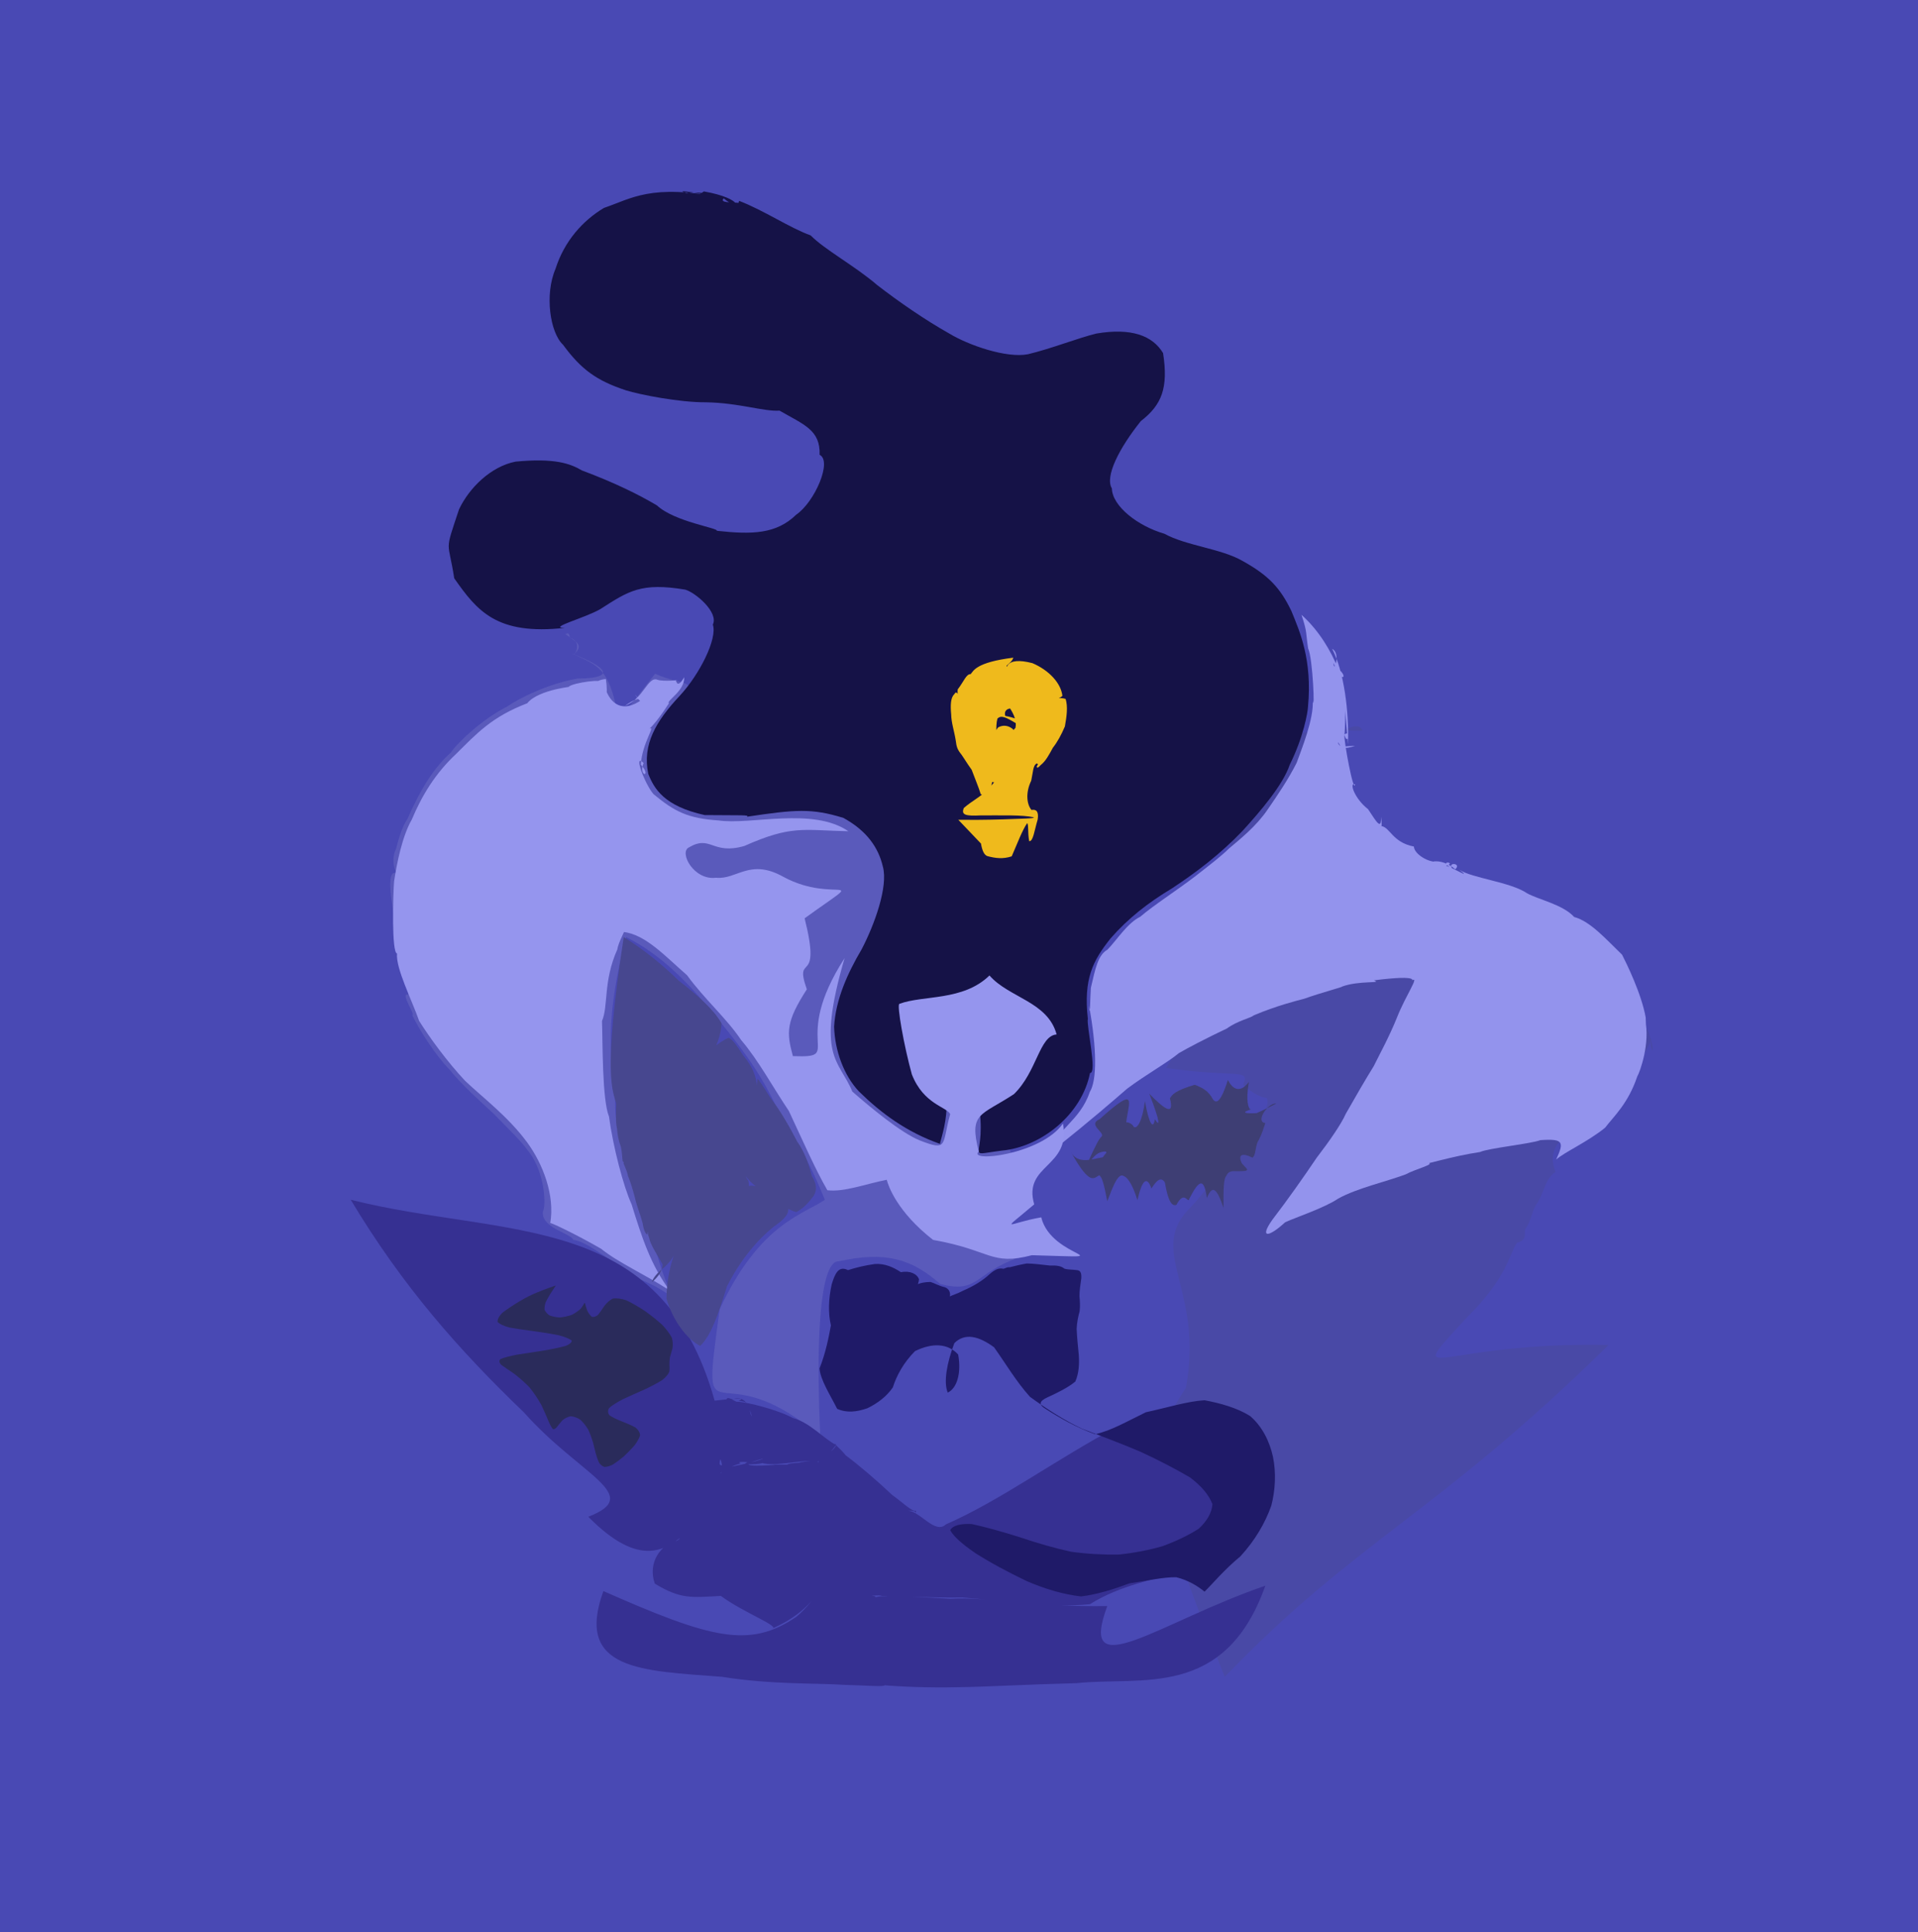 <?xml version="1.0" ?>
<svg xmlns="http://www.w3.org/2000/svg" version="1.1" width="413" height="416">
  <defs/>
  <g>
    <path d="M -2.384 -4.433 C -1.11 -4.446 0.043 -4.513 1.12 -4.51 C 2.13 -4.515 3.036 -4.411 3.834 -4.287 C 4.535 -4.089 5.363 -3.832 6.401 -3.541 C 7.668 -3.271 9.402 -3.055 11.857 -2.892 C 15.007 -2.824 18.99 -2.901 23.896 -3.11 C 29.694 -3.323 36.431 -3.585 44.034 -3.948 C 52.405 -4.276 61.468 -4.594 71.032 -4.85 C 80.986 -5.039 91.246 -5.142 101.702 -5.184 C 112.214 -5.173 122.7 -5.136 133.166 -5.091 C 143.581 -5.051 153.924 -4.996 164.159 -4.99 C 174.292 -5.015 184.387 -5.02 194.366 -5.051 C 204.351 -5.066 214.288 -5.069 224.152 -5.068 C 233.978 -5.048 243.728 -5.008 253.54 -4.98 C 263.387 -4.964 273.234 -4.941 283.164 -4.945 C 293.217 -4.938 303.546 -4.905 314.118 -4.839 C 324.833 -4.815 335.802 -4.716 346.861 -4.677 C 357.974 -4.691 369.146 -4.787 380.087 -4.962 C 390.476 -5.155 400.014 -4.453 408.298 -3.526 C 414.25 -1.077 417.467 5.37 418.918 12.935 C 419.095 21.591 418.563 31.531 417.929 42.26 C 417.678 53.821 417.711 65.525 417.849 77.095 C 417.891 88.482 417.87 99.988 417.856 111.327 C 417.857 122.157 417.859 132.805 417.858 143.17 C 417.858 153.226 417.858 163.182 417.858 173.039 C 417.858 182.777 417.858 192.498 417.858 202.297 C 417.858 211.981 417.858 221.632 417.858 231.393 C 417.858 241.095 417.858 250.818 417.858 260.71 C 417.858 270.716 417.858 280.908 417.858 291.404 C 417.856 302.243 417.857 313.433 417.867 324.951 C 417.874 336.672 417.834 348.566 417.771 360.49 C 417.811 372.165 418.076 383.243 418.533 393.45 C 418.806 402.557 418.014 410.196 415.338 416.083 C 410.394 419.889 403.506 421.82 394.967 422.287 C 385.165 421.868 374.399 421.21 363.078 420.773 C 351.445 420.688 339.69 420.773 328.063 420.869 C 316.661 420.88 305.531 420.861 294.682 420.856 C 284.145 420.858 273.871 420.859 263.811 420.858 C 253.856 420.858 244.01 420.858 234.277 420.858 C 224.574 420.858 214.764 420.858 205.112 420.858 C 195.428 420.858 185.663 420.858 175.952 420.858 C 166.219 420.858 156.284 420.858 146.166 420.858 C 135.897 420.859 125.342 420.858 114.415 420.856 C 103.288 420.861 91.902 420.881 80.279 420.869 C 68.676 420.762 57.218 420.681 46.085 420.795 C 35.519 421.299 25.834 421.969 16.541 422.215 C 7.025 422.15 -2.281 422.62 -7.075 419.863 C -3.132 406.542 -4.314 397.687 -4.798 387.746 C -4.754 377.021 -4.665 365.841 -4.624 354.546 C -4.67 343.187 -4.682 331.879 -4.771 320.884 C -4.842 310.134 -4.904 299.582 -4.948 289.327 C -4.973 279.24 -5.001 269.255 -5.011 259.37 C -5.03 249.571 -5.037 239.756 -5.06 229.873 C -5.06 219.978 -5.058 210.025 -5.036 200.031 C -5.028 189.983 -5.042 179.998 -5.045 170.016 C -5.048 159.983 -5.055 150.036 -5.055 140.18 C -5.042 130.246 -5.002 120.271 -4.944 110.375 C -4.885 100.441 -4.838 90.376 -4.791 80.322 C -4.778 70.276 -4.785 60.064 -4.801 49.788 C -4.893 39.615 -5.012 29.351 -5.168 19.051 C -5.34 8.733 -5.531 -1.678 -2.384 -4.433" stroke-width="0.0" fill="rgb(73, 73, 180)" opacity="1" stroke="rgb(6, 158, 243)" stroke-opacity="0.105" stroke-linecap="round" stroke-linejoin="round"/>
    <path d="M 123.623 140.884 C 126.273 138.384 122.961 137.917 121.697 136.365 C 122.164 137.946 121.562 135.899 121.744 136.651 C 122.152 136.164 122.649 136.267 122.692 137.3 C 125.595 138.105 123.707 141.661 123.235 140.726 C 128.79 143.363 131.16 143.68 133.074 154.191 C 134.105 154.546 139.24 147.203 141.074 145.063 C 147.656 148.004 148.711 145.255 149.578 152.102 C 153.175 152.081 154.296 155.449 155.8 158.022 C 157.674 160.756 159.071 163.519 161.193 165.803 C 163.266 167.426 165.931 168.937 169.691 169.98 C 172.848 171.902 176.314 172.536 181.548 173.034 C 179.874 174.131 181.617 173.14 195.431 172.583 C 190.903 184.676 192.487 186.302 193.886 190.299 C 186.953 198.821 188.029 202.999 188.01 206.633 C 187.746 209.791 187.809 212.746 187.831 215.107 C 187.883 217.025 188.12 218.727 188.491 220.009 C 189.02 220.807 189.855 221.329 191.089 221.367 C 191.723 220.762 191.552 219.439 191.112 216.963 C 198.078 218.448 198.592 216.87 197.852 216.43 C 205.434 217.13 208.698 215.645 209.834 209.211 C 213.858 208.574 216.161 210.215 213.258 215.08 C 218.035 215.374 219.561 217.24 219.827 219.363 C 219.953 221.607 220.172 222.773 229.839 225.807 C 226.527 230.332 223.728 233.248 220.825 235.719 C 216.113 237.917 215.383 240.751 214.931 243.117 C 216.2 244.181 218.375 248.06 217.79 251.442 C 215.083 253.939 214.862 256.155 214.424 258.206 C 213.736 259.834 212.832 261.134 211.799 262.324 C 210.701 263.549 209.279 264.198 208.063 264.373 C 207.203 263.777 206.947 264.327 222.943 269.737 C 209.342 273.044 211.721 278.855 202.444 276.451 C 196.392 271.089 190.703 269.312 180.582 271.583 C 179.077 271.443 175.07 273.927 176.624 309.354 C 154.01 289.635 150.753 312.828 154.966 281.885 C 163.562 263.419 172.943 261.518 177.619 258.322 C 174.733 251.103 171.626 245.528 166.872 237.724 C 163.47 230.552 159.111 224.737 152.336 216.711 C 148 211.466 142.209 205.457 134.819 201.762 C 129.153 223.406 132.479 230.253 132.454 237.218 C 132.385 244.297 135.142 249.799 135.805 253.414 C 137.365 257.721 138.24 263.252 141.041 268.483 C 144.922 283.37 148.059 279.553 137.654 275.387 C 129.633 270.307 126.523 267.419 123.419 266.949 C 123.071 265.576 116.567 264.443 116.891 260.914 C 117.619 259.422 117.3 253.514 114.661 249.121 C 112.586 245.859 109.226 242.859 106.38 239.873 C 103.597 237.272 99.53 233.72 96.758 230.248 C 93.947 227.443 90.304 221.815 88.764 218.553 C 89.535 218.549 86.045 213.653 87.907 214.171 C 88.925 209.792 88.146 202.393 88.802 196.499 C 84.957 203.172 86.73 206.834 86.221 203.599 C 84.234 195.073 82.397 184.763 86.473 188.863 C 89.249 194.245 87.94 187.888 87.18 186.279 C 85.25 187.914 87.29 187.054 86.914 187.323 C 85.402 190.168 83.868 185.35 85.27 182.801 C 85.741 181.017 86.544 177.965 87.715 176.362 C 90.675 169.64 93.552 165.196 97.036 162.062 C 99.033 159.336 104.096 154.729 109.194 152.129 C 111.765 150.365 117.803 147.251 124.419 146.09 C 131.065 146.054 132.496 144.454 123.623 140.884" stroke-width="0.0" fill="rgb(90, 90, 187)" opacity="1" stroke="rgb(14, 103, 180)" stroke-opacity="0.047" stroke-linecap="round" stroke-linejoin="round"/>
    <path d="M 280.21 145.191 C 280.228 146.121 280.164 147.093 280.143 148.018 C 280.076 148.928 279.991 149.895 279.9 150.905 C 279.699 151.872 279.533 152.841 279.227 153.823 C 279.029 154.765 278.971 155.618 278.846 156.423 C 278.811 157.147 278.968 157.707 279.361 157.908 C 279.98 157.751 282.148 157.269 283.801 158.542 C 282.014 158.851 283.102 158.506 283.623 157.658 C 284.512 156.523 285.66 156.853 286.795 156.764 C 287.978 156.995 289.51 157.405 293.389 157.318 C 293.089 156.232 291.381 155.293 286.664 159.311 C 288.477 161.208 288.206 160.203 286.301 159.612 C 285.85 161.152 286.234 163.507 285.223 167.163 C 287.46 171.659 290.807 172.484 293.668 174.374 C 293.231 177.945 294.666 181.475 298.93 184.1 C 303.408 185.912 307.16 188.152 311.075 190.059 C 315.035 191.662 318.891 193.002 322.763 194.182 C 326.456 195.336 329.907 196.51 333.336 197.643 C 336.257 199.152 339.121 201.045 341.714 203.084 C 344.031 205.693 346.164 208.544 348.004 211.48 C 349.768 214.245 351.52 216.695 353.254 216.414 C 351.796 222.019 353.406 224.947 354.692 221.515 C 355.972 224.726 355.904 225.994 355.836 226.27 C 356.065 226.227 354.818 225.377 355.87 223.308 C 353.837 227.848 351.711 230.281 349.527 232.22 C 347.273 234.953 344.9 237.967 341.967 241.208 C 338.094 243.816 332.501 246.239 334.95 252.35 C 332.707 253.684 332.426 256.996 330.954 259.115 C 329.734 260.807 329.882 262.642 328.444 264.63 C 328.094 265.483 328.992 266.985 326.664 267.561 C 325.056 269.689 324.723 274.999 315.591 283.936 C 301.745 299.213 309.476 288.812 346.367 289.585 C 309.107 326.236 292.504 331.178 263.723 361.029 C 247.214 320.36 246.695 311.495 255.359 298.858 C 259.353 277.117 246.572 269.328 256.548 259.766 C 264.185 251.282 266.796 245.01 270.615 240.503 C 272.743 239.662 273.266 237.238 272.762 236.402 C 271.595 236.334 269.508 235.268 267.676 233.541 C 269.329 229.929 266.044 232.12 251.123 229.942 C 256.335 220.671 261.089 219.33 260.95 217.272 C 258.938 215.281 257.445 213.101 256.245 211.113 C 255.577 209.034 255.407 207.063 255.73 204.94 C 256.503 202.841 257.325 200.459 258.288 197.863 C 259.451 195.001 260.55 191.958 267.017 188.839 C 273.631 185.575 263.126 182.694 265.001 185.494 C 264.916 177.893 265.399 175.749 267.121 174.623 C 268.338 173.599 268.128 173.281 267.616 172.926 C 266.756 173.097 265.534 173.316 264.137 173.694 C 262.614 174.112 260.83 174.39 258.904 174.458 C 257.039 174.28 255.222 173.823 253.346 173.11 C 251.685 172.098 250.122 170.83 248.726 169.254 C 247.575 167.607 246.746 165.791 246.139 164.055 C 245.849 162.409 245.99 161.033 246.415 159.873 C 247.125 159.078 248.18 158.607 249.5 158.501 C 251.008 158.647 252.573 158.957 254.275 159.397 C 255.968 159.88 257.577 160.339 259.206 160.639 C 260.734 160.777 262.128 160.666 263.53 160.262 C 264.804 159.629 266.006 158.715 267.192 157.538 C 268.34 156.231 269.417 154.751 270.586 153.225 C 271.639 151.655 272.781 150.084 273.872 148.51 C 275 146.871 276.087 145.332 280.21 145.191" stroke-width="0.0" fill="rgb(73, 73, 166)" opacity="1.0" stroke="rgb(95, 141, 32)" stroke-opacity="0.447" stroke-linecap="round" stroke-linejoin="round"/>
    <path d="M 155.673 42.601 C 142.508 40.055 147.715 41.684 149.276 41.884 C 144.441 41.792 150.51 40.677 156.209 42.511 C 150.38 41.78 149.753 42.441 151.571 41.218 C 160.31 42.741 159.437 45.766 155.825 42.705 C 154.419 44.351 161.399 42.692 160.075 44.934 C 158.328 43.979 158.792 44.525 159.158 43.251 C 164.497 45.289 169.995 49.039 174.561 50.686 C 177.577 53.765 184.066 57.231 188.883 61.376 C 193.552 64.988 199.155 68.858 204.384 71.802 C 208.5 74.306 216.698 77.175 221.353 76.268 C 226.351 75.078 232.238 72.739 236.089 71.812 C 243.6 70.545 248.179 72.254 250.443 76.024 C 251.6 83.524 250.183 87.167 245.645 90.673 C 241.059 96.407 237.852 102.567 239.417 105.164 C 239.512 108.996 245.026 113.276 250.716 114.914 C 255.393 117.504 262.956 118.109 267.559 120.775 C 273.19 123.897 275.697 126.607 278.079 131.57 C 279.864 135.941 282.602 142.039 281.648 152.179 C 281.587 153.423 280.679 158.703 277.719 164.651 C 276.264 168.987 271.397 174.701 267.51 178.94 C 262.845 183.816 257.742 187.737 252.344 191.282 C 247.24 194.343 242.906 197.724 239.133 202.051 C 235.304 206.862 233.292 210.759 234.243 219.339 C 233.89 220.75 236.327 231.135 234.71 231.023 C 232.949 239.991 224.159 246.951 215.726 247.741 C 207.074 248.795 212.8 249.803 210.658 237.102 C 213.999 231.71 220.6 230.946 216.406 225.114 C 217.069 221.646 216.987 218.87 216.077 216.898 C 213.921 216.264 211.093 216.171 208.231 216.597 C 205.736 217.71 204.011 219.806 203.065 222.886 C 202.287 227.607 193.044 232.244 199.127 231.046 C 207.749 233.653 201.652 247.169 202.482 246.314 C 195.276 243.786 189.773 239.725 184.959 235.003 C 181.704 231.547 179.774 226.239 179.605 221.064 C 179.937 215.21 182.502 209.533 185.539 204.387 C 188.32 199.064 191.276 190.873 190.11 186.606 C 189.174 182.557 186.692 178.881 181.596 176.098 C 174.761 173.986 171.289 174.294 160.828 175.848 C 161.446 175.423 159.75 175.571 151.742 175.492 C 142.973 173.565 140.842 169.794 139.59 166.618 C 138.276 160.307 141.232 155.295 146.367 149.808 C 150.644 145.213 154.525 137.47 153.494 134.488 C 154.786 131.836 149.741 127.565 147.545 126.951 C 138.056 125.365 135.34 127.251 129.3 131.124 C 126.077 133.039 117.749 135.194 121.629 135.184 C 106.931 136.821 102.729 131.525 97.807 124.507 C 96.489 115.948 95.63 119.356 98.844 109.663 C 101.048 105.01 105.743 100.405 111.033 99.389 C 119.401 98.596 122.753 99.786 125.306 101.289 C 132.315 103.91 137.556 106.492 141.465 108.824 C 145.236 112.35 154.857 113.723 154.355 114.284 C 161.965 115.122 167.144 114.991 171.439 110.825 C 175.453 108.077 179.249 99.24 176.491 97.931 C 176.652 92.576 173.172 91.481 167.854 88.411 C 164.595 88.666 158.986 86.712 151.989 86.619 C 146.344 86.654 137.792 84.986 134.735 84.027 C 128.52 81.963 125.172 79.597 121.232 74.222 C 118.432 71.61 117.244 63.413 119.609 57.904 C 121.526 51.882 125.51 47.479 130.051 44.764 C 135.968 42.778 140.128 39.471 155.673 42.601" stroke-width="0.0" fill="rgb(21, 18, 71)" opacity="1" stroke="rgb(17, 241, 122)" stroke-opacity="0.907" stroke-linecap="round" stroke-linejoin="round"/>
    <path d="M 280.246 132.374 C 284.069 135.808 286.592 140.167 288.143 143.984 C 290.635 146.021 288.567 147.139 287.173 142.751 C 287.132 145.212 288.802 140.679 286.85 139.699 C 289.424 144.601 290.503 153.263 290.266 160.269 C 289.099 147.182 289.701 152.064 289.47 150.195 C 288.969 146.345 290.353 152.589 289.158 161.792 C 287.751 158.514 287.804 160.269 288.913 160.832 C 288.132 160.908 289.506 160.632 291.794 160.584 C 289.626 161.321 288.091 161.458 289.294 158.37 C 290.983 156.542 290.215 160.916 289.497 158.216 C 289.305 159.318 291.484 171.045 291.79 168.87 C 290.41 168.345 291.703 171.999 294.578 174.216 C 296.454 177.05 297.466 178.85 297.362 175.827 C 297.868 179.078 296.885 178.243 297.32 177.85 C 299.298 177.977 299.738 181.37 304.453 182.269 C 304.498 183.874 307.674 185.844 309.636 185.509 C 307.098 185.781 310.373 184.518 313.354 187.175 C 314.853 185.812 311.478 185.536 312.76 187.065 C 309.231 185.05 313.964 185.692 311.376 186.379 C 312.937 186.878 317.171 189.477 314.222 187.26 C 317.013 189.083 325.28 189.908 328.831 192.335 C 331.264 193.692 336.554 194.751 338.969 197.437 C 342.424 198.354 345.743 202.14 349.279 205.554 C 350.198 207.348 353.47 213.97 354.364 219.073 C 354.454 220.633 354.485 225.043 354.239 219.591 C 355.373 224.503 353.142 230.806 352.552 231.757 C 350.594 237.595 347.553 240.28 345.62 242.808 C 341.8 245.9 336.879 248.061 335.08 249.667 C 336.795 245.923 336.756 245.122 331.686 245.482 C 329.565 246.297 320.534 247.191 318.707 248.036 C 312.59 248.933 305.893 251.069 307.518 250.362 C 309.076 250.678 304.87 251.655 302.693 252.845 C 298.379 254.464 292.2 255.814 288.142 258.074 C 285.264 260.031 279.084 262.093 276.729 263.161 C 273.164 266.468 271.116 266.669 273.971 262.627 C 277.419 258.118 280.634 253.542 283.523 249.266 C 286.184 245.804 288.803 242.049 289.781 239.814 C 291.991 235.915 294.049 232.388 295.797 229.562 C 297.199 226.731 299.127 223.249 300.809 219.078 C 302.737 214.206 305.78 209.995 303.988 211.112 C 303.696 211.442 306.481 209.717 295.851 211.073 C 297.903 211.811 292.687 211.033 288.91 212.443 C 289.42 212.439 284.35 213.765 280.825 215.039 C 279.095 215.499 275.092 216.47 270.029 218.586 C 269.209 219.25 266.532 219.736 264.182 221.441 C 259.786 223.519 255.68 225.673 253.867 226.729 C 251.271 228.874 246.857 231.293 242.7 234.405 C 239.339 237.29 235.784 240.459 226.351 248.017 C 227.235 243.173 232.531 241.49 234.658 235.113 C 236.228 232.617 236.204 225.742 234.496 216.5 C 234.721 219.869 234.725 214.893 234.898 212.667 C 235.876 208.456 236.431 205.628 238.471 204.465 C 240.508 202.387 242.744 198.742 245.523 197.39 C 248.416 194.893 253.283 191.802 257.464 188.6 C 260.432 186.273 262.951 184.365 264.679 182.649 C 266.928 180.754 270.487 177.928 272.93 174.343 C 275.217 171.045 277.455 167.716 279.204 164.239 C 280.215 161.433 282.961 154.712 282.659 150.833 C 283.159 154.014 282.712 141.797 281.683 139.625 C 281.133 136.179 281.548 136.269 280.246 132.374" stroke-width="0.0" fill="rgb(147, 147, 237)" opacity="0.999" stroke="rgb(201, 36, 61)" stroke-opacity="0.204" stroke-linecap="round" stroke-linejoin="round"/>
    <path d="M 122.419 147.88 C 123.476 146.917 130.495 146.079 129.248 147.009 C 127.503 146.66 130.736 146.017 130.471 146.269 C 130.983 149.641 130.312 151.748 130.283 148.041 C 131.415 151.617 134.116 153.613 138.239 150.626 C 137.954 151.95 136.066 148.337 137.217 150.175 C 137.617 151.338 138.348 149.355 134.602 151.936 C 138.545 150.545 139.495 145.51 141.583 146.359 C 142.696 146.81 147.236 146.383 145.433 146.438 C 145.665 146.311 145.65 148.622 147.334 145.817 C 147.434 148.852 143.317 150.941 144.045 151.433 C 144.87 150.074 141.786 155.193 139.846 156.884 C 141.269 156.158 138.301 159.853 137.981 164.619 C 140.526 167.387 137.353 167.367 138.584 164.278 C 136.194 161.956 138.982 169.063 140.738 171.005 C 145.252 174.742 148.14 176.216 154.734 176.647 C 161.546 177.674 175.049 173.707 182.679 178.974 C 172.77 178.745 170.447 177.641 160.281 182.143 C 153.302 184.153 153.093 179.639 148.29 182.485 C 146.213 183.589 149.415 189.597 154.171 188.982 C 158.653 189.458 161.443 184.712 168.729 188.812 C 179.862 194.822 187.75 187.257 173.261 197.718 C 177.039 212.824 170.825 204.733 173.735 213.007 C 169.228 219.996 169.341 222.273 170.73 227.388 C 182.07 227.829 169.919 224.834 181.865 206.291 C 175.601 227.737 180.679 228.11 183.525 235.019 C 187.452 238.467 194.064 243.929 198.045 245.539 C 204.265 247.962 202.766 246.415 204.605 239.868 C 203.8 238.274 198.873 237.772 196.348 231.321 C 194.674 225.305 193.036 216.189 193.673 216.135 C 198.737 214.223 207.359 215.588 213.064 210.026 C 217.246 214.844 225.605 215.626 227.521 222.723 C 223.784 222.997 223.341 230.692 218.334 235.573 C 211.096 240.314 208.618 239.535 210.752 247.921 C 208.219 250.389 224.277 248.603 228.883 241.897 C 230.688 251.422 220.208 250.663 222.695 259.308 C 215.17 265.704 216.816 263.398 224.208 262.101 C 226.437 271.198 242.977 270.822 222.204 270.256 C 213.292 272.578 213.443 269.156 200.924 266.963 C 193.118 260.875 191.245 255.238 190.944 254.018 C 186.37 254.912 181.769 256.711 178.153 256.267 C 175.523 251.694 172.892 245.673 169.873 239.21 C 166.468 234.171 163.286 228.234 159.584 223.923 C 156.497 219.297 151.573 214.989 147.952 209.984 C 143.417 206.057 138.994 201.153 134.238 200.664 C 134.809 200.133 133.144 202.8 132.937 204.393 C 129.857 211.265 131.017 216.672 129.626 219.814 C 129.788 224.39 129.643 236.769 131.133 240.4 C 132.017 246.941 134.245 255.479 136.009 259.325 C 138.283 266.672 140.175 272.437 144.221 277.862 C 138.585 274.211 133.36 272.002 129.417 268.86 C 124.199 265.835 117.976 262.867 118.478 263.373 C 119.524 257.449 116.924 250.583 113.477 245.916 C 109.403 240.395 103.952 236.324 100.167 232.724 C 96.344 228.659 92.5 223.394 90.25 219.801 C 88.747 215.439 85.186 208.485 85.489 205.304 C 84.307 205.109 84.621 192.701 84.861 189.768 C 85.416 186.043 86.585 180.064 88.682 176.441 C 90.812 171.363 93.691 166.541 98.244 162.295 C 102.64 157.937 105.929 154.314 113.529 151.422 C 116.007 148.289 124.471 147.729 122.419 147.88" stroke-width="0.0" fill="rgb(149, 149, 238)" opacity="0.999" stroke="rgb(77, 141, 167)" stroke-opacity="0.767" stroke-linecap="round" stroke-linejoin="round"/>
    <path d="M 153.881 301.569 C 156.239 301.282 161.367 300.79 159.01 301.612 C 162.283 301.763 160.933 303.64 161.923 304.988 C 161.09 302.345 160.453 299.85 156.414 301.732 C 156.31 300.238 157.746 301.479 158.589 301.802 C 160.566 301.761 167.545 303.548 170.699 305.3 C 174.442 306.299 177.223 309.656 180.025 311.117 C 178.997 312.542 176.548 315.316 175.361 314.622 C 171.904 314.261 166.518 316.061 163.262 314.749 C 166.755 315.046 159.271 315.652 160.675 314.943 C 161.951 314.734 157.904 314.634 159.556 315.046 C 157.832 315.543 156.707 316.099 158.276 315.868 C 156.212 316.35 154.815 316.446 156.332 316.481 C 155.331 317.102 154.316 317.267 156.02 317.036 C 154.058 317.339 153.995 317.239 155.165 317.062 C 155.463 317.564 155.744 315.465 155.113 314.173 C 154.377 316.535 156.385 314.657 155.454 316.148 C 157.436 315.879 163.637 314.551 164.343 314.034 C 157.489 315.862 163.378 315.669 166.843 315.389 C 165.568 315.254 166.59 315.383 169.523 315.36 C 169.813 314.95 172.797 314.995 172.193 314.866 C 174.527 314.51 176.64 314.221 176.4 315.46 C 176.664 314.487 178.029 317.937 176.226 315.201 C 176.115 315.087 176.9 315.772 176.109 315.496 C 175.837 313.936 179.487 312.822 180.092 311.066 C 178.829 310.245 180.722 311.594 182.099 313.338 C 184.91 315.43 188.839 318.784 192.103 321.864 C 194.129 323.3 196.467 325.588 197.228 325.262 C 197.439 326.115 196.257 326.512 196.507 326.194 C 197.324 325.887 197.862 325.225 195.351 325.231 C 198.146 325.284 201.298 330.467 203.702 328.198 C 215.294 323.136 227.33 314.261 240.753 307.095 C 256.253 307.923 265.011 313.245 268.624 326.293 C 264.672 340.611 247.833 337.127 234.699 345.396 C 226.535 346.269 215.614 344.58 207.198 343.954 C 200.096 344.087 193.802 343.48 192.41 343.918 C 192.2 343.448 186.816 343.817 189.906 343.573 C 189.273 343.409 187.514 343.557 185.303 343.797 C 186.738 343.457 188.742 343.501 188.481 343.873 C 191.981 343.356 199.406 343.982 204.655 344.228 C 212.303 343.739 222.289 346.024 238.428 345.804 C 231.899 363.263 249.727 349.199 272.466 341.416 C 263.738 365.944 245.78 360.904 231.761 362.401 C 220.943 362.676 211.997 363.208 206.397 363.264 C 200.181 363.426 193.611 363.136 190.501 362.851 C 190.434 363.235 186.279 362.877 181.925 362.766 C 175.605 362.337 166.283 362.754 155.489 361.034 C 138.278 359.702 123.688 359.703 129.93 342.572 C 153.072 352.779 161.397 355.023 171.475 348.109 C 176.397 343.96 178.383 338.639 178.602 337.258 C 179.034 337.208 178.844 337.78 177.792 339.944 C 175.498 344.998 171.606 348.332 166.15 350.69 C 168.326 350.27 160.198 347.288 155.221 343.615 C 148.857 343.949 146.609 344.367 140.997 340.97 C 139.378 336.351 142.4 332.483 145.658 331.764 C 146.738 331.3 146.187 330.782 147.555 329.847 C 147.227 331.586 146.858 332.081 147.272 330.471 C 143.619 333.308 138.014 338.088 126.682 326.572 C 138.804 321.866 124.946 317.768 112.795 304.076 C 98.737 290.589 86.641 276.869 75.517 258.315 C 108.998 266.716 142.353 260.368 153.881 301.569" stroke-width="0.0" fill="rgb(54, 48, 146)" opacity="1.0" stroke="rgb(24, 46, 202)" stroke-opacity="0.379" stroke-linecap="round" stroke-linejoin="round"/>
    <path d="M 257.274 233.56 C 259.031 234.266 260.165 234.829 261.217 236.741 C 262.356 238.261 263.494 235.308 264.4 232.532 C 265.759 235.169 267.432 234.934 268.92 232.934 C 268.214 237.15 268.826 238.464 269.2 238.864 C 269.433 238.78 269.41 238.885 269.217 238.919 C 268.968 238.961 268.608 239.142 268.235 239.302 C 267.968 239.483 267.816 239.81 270.779 239.658 C 269.787 239.852 269.962 240.13 274.853 237.59 C 272.928 237.411 270.253 241.66 272.462 241.782 C 272.055 243.066 271.656 244.29 271.067 245.403 C 270.2 246.674 270.545 248.575 269.702 249.259 C 267.237 248.031 266.571 248.775 267.394 250.465 C 268.647 251.936 269.789 252.248 265.483 252.162 C 264.392 252.266 264.25 252.852 264.002 253.26 C 263.541 253.763 263.407 255.661 263.452 260.057 C 261.868 255.331 260.953 255.348 259.876 257.924 C 259.275 253.805 258.356 253.645 256.079 258.123 C 255.848 259.329 255.073 256.045 253.317 259.418 C 252.459 259.743 251.567 258.973 250.835 254.602 C 249.966 253.175 248.935 254.318 247.937 255.89 C 246.985 253.148 245.929 253.942 244.924 258.403 C 243.771 254.722 242.64 253.162 241.502 253.084 C 240.471 253.304 239.672 255.413 238.429 258.629 C 237.662 254.577 237.237 253.347 236.685 253.053 C 235.564 253.59 234.756 255.52 230.625 248.054 C 232.035 250.838 235.496 249.481 237.309 249.194 C 237.537 249.259 237.645 248.804 238.1 248.357 C 238.372 248.077 238.329 247.67 236.792 248.164 C 235.844 248.557 235.466 249.246 234.059 250.642 C 236.249 245.935 236.605 245.281 237.21 244.696 C 238.012 243.849 234.111 242.156 236.756 240.982 C 245.194 233.395 242.974 237.382 242.509 241.673 C 242.081 241.58 243.594 241.528 244.111 242.596 C 244.858 243.19 245.948 241.441 246.539 237.1 C 247.448 242.242 248.372 243.202 248.666 240.965 C 249.699 242.668 249.992 241.947 247.472 235.484 C 250.824 238.916 252.895 240.334 251.923 236.493 C 252.337 235.758 252.915 234.831 257.274 233.56" stroke-width="0.0" fill="rgb(62, 62, 116)" opacity="1" stroke="rgb(67, 107, 202)" stroke-opacity="0.964" stroke-linecap="round" stroke-linejoin="round"/>
    <path d="M 119.683 276.774 C 119.274 277.406 118.866 278.02 118.46 278.644 C 118.092 279.251 117.756 279.842 117.485 280.423 C 117.302 280.972 117.224 281.498 117.265 282 C 117.455 282.447 117.804 282.861 118.296 283.202 C 118.926 283.455 119.69 283.614 120.528 283.657 C 121.422 283.581 122.314 283.384 123.155 283.085 C 123.9 282.697 124.546 282.245 125.036 281.778 C 125.403 281.313 125.653 280.905 125.803 280.617 C 125.889 280.473 125.944 280.498 126.008 280.708 C 126.088 281.082 126.227 281.569 126.433 282.145 C 126.697 282.7 127.032 283.175 127.421 283.511 C 127.849 283.619 128.291 283.488 128.741 283.13 C 129.201 282.579 129.649 281.904 130.125 281.191 C 130.647 280.514 131.238 279.965 131.94 279.601 C 132.773 279.466 133.745 279.591 134.86 279.96 C 136.109 280.555 137.444 281.323 138.817 282.23 C 140.175 283.197 141.447 284.205 142.57 285.223 C 143.506 286.213 144.216 287.15 144.669 288.035 C 144.896 288.86 144.911 289.616 144.798 290.33 C 144.621 291.005 144.422 291.631 144.26 292.221 C 144.174 292.785 144.142 293.315 144.149 293.83 C 144.185 294.346 144.195 294.866 144.107 295.393 C 143.857 295.944 143.361 296.527 142.605 297.139 C 141.563 297.782 140.286 298.458 138.828 299.149 C 137.242 299.851 135.653 300.558 134.157 301.249 C 132.855 301.921 131.83 302.563 131.147 303.173 C 130.831 303.735 130.871 304.254 131.251 304.735 C 131.939 305.193 132.849 305.622 133.897 306.036 C 134.986 306.452 135.991 306.887 136.836 307.35 C 137.455 307.858 137.78 308.421 137.831 309.041 C 137.624 309.72 137.191 310.466 136.596 311.251 C 135.889 312.053 135.107 312.848 134.287 313.611 C 133.466 314.293 132.679 314.875 131.949 315.341 C 131.28 315.667 130.684 315.83 130.169 315.843 C 129.727 315.709 129.354 315.422 129.045 315.004 C 128.779 314.478 128.54 313.846 128.331 313.114 C 128.132 312.299 127.919 311.439 127.686 310.527 C 127.408 309.601 127.069 308.684 126.663 307.801 C 126.165 306.978 125.589 306.248 124.938 305.655 C 124.254 305.224 123.567 304.977 122.874 304.936 C 122.239 305.061 121.652 305.36 121.115 305.792 C 120.664 306.289 120.266 306.789 119.922 307.248 C 119.624 307.599 119.344 307.769 119.064 307.704 C 118.786 307.398 118.48 306.829 118.122 306.012 C 117.7 304.991 117.191 303.813 116.581 302.525 C 115.851 301.209 114.998 299.932 114.028 298.72 C 112.957 297.61 111.825 296.626 110.689 295.76 C 109.61 295.016 108.656 294.387 107.925 293.856 C 107.493 293.397 107.417 292.99 107.769 292.615 C 108.553 292.282 109.754 291.979 111.303 291.674 C 113.105 291.384 115.059 291.094 117.044 290.788 C 118.914 290.475 120.54 290.132 121.842 289.774 C 122.718 289.401 123.139 289.016 123.106 288.625 C 122.616 288.237 121.677 287.856 120.347 287.499 C 118.72 287.17 116.89 286.88 114.951 286.612 C 113.052 286.364 111.273 286.115 109.737 285.834 C 108.503 285.509 107.622 285.117 107.146 284.631 C 107.094 284.067 107.444 283.404 108.157 282.662 C 109.193 281.88 110.471 281.029 111.908 280.158 C 113.434 279.271 114.986 278.367 119.683 276.774" stroke-width="0.0" fill="rgb(42, 43, 91)" opacity="1" stroke="rgb(187, 66, 27)" stroke-opacity="0.772" stroke-linecap="round" stroke-linejoin="round"/>
    <path d="M 134.305 201.775 C 138.606 204.411 142.688 207.763 146.122 211.119 C 150.094 214.199 153.576 217.205 155.363 220.304 C 155.33 223.004 154.046 225.625 153 227.674 C 152.282 228.245 151.924 228.161 151.97 227.092 C 153.106 225.84 155.025 224.312 156.867 223.434 C 157.759 223.761 158.701 225.204 160.009 227.213 C 161.878 229.438 162.873 231.575 162.981 234.026 C 163.038 236.718 163.385 238.937 163.465 240.303 C 163.238 240.74 162.766 240.273 162.309 238.416 C 162.523 235.809 163.033 233.474 163.131 232.28 C 163.252 232.294 164.123 233.529 165.767 236.179 C 168.102 239.229 169.967 242.52 171.658 245.796 C 173.502 248.345 174.317 251.357 174.811 253.187 C 175.717 254.709 176.07 256.022 175.22 257.447 C 174.113 258.951 172.871 260.288 171.438 260.964 C 169.509 260.434 167.563 258.982 165.789 257.569 C 163.919 256.344 162.416 255.303 161.367 254.182 C 160.556 253.232 159.925 252.591 159.725 252.136 C 159.874 251.924 160.14 251.99 160.247 252.395 C 160.395 253.005 160.686 253.592 161.147 254.239 C 161.295 254.913 161.246 255.378 161.245 255.49 C 161.25 255.36 161.378 255.269 161.892 255.284 C 162.703 255.286 163.728 255.709 165.069 256.494 C 166.523 257.327 168.133 258.424 169.564 259.644 C 170.182 261.008 169.207 262.338 166.485 264.205 C 163.14 266.917 159.462 271.179 156.532 276.978 C 154.677 283.004 153.04 287.713 150.759 289.782 C 147.866 288.303 144.903 284.361 143.505 279.609 C 143.549 275.167 144.568 271.829 145.104 270.243 C 145.045 270.44 144.488 271.517 143.123 272.776 C 141.578 273.96 140.53 275.245 140.368 276.076 C 141.092 275.465 142.612 274.094 142.684 272.242 C 141.401 269.969 140.045 267.972 139.798 266.585 C 139.471 265.722 139.422 265.25 139.525 265.166 C 139.342 265.309 139.42 265.665 139.337 265.82 C 138.914 265.53 138.564 264.712 138.37 263.337 C 137.89 261.477 137.116 259.696 136.747 257.98 C 136.244 256.072 135.738 254.4 135.211 253.161 C 135.029 252.103 134.548 251.247 134.299 250.548 C 134.23 250.199 134.295 250.207 134.52 250.313 C 134.65 250.361 134.397 250.349 134.078 250.033 C 133.957 249.257 133.967 248.152 133.69 246.899 C 133.207 245.607 132.955 244.318 132.853 242.948 C 132.575 241.783 132.605 240.095 132.689 237.61 C 132.001 234.851 129.711 231.87 134.305 201.775" stroke-width="0.0" fill="rgb(71, 71, 143)" opacity="0.999" stroke="rgb(52, 82, 199)" stroke-opacity="0.674" stroke-linecap="round" stroke-linejoin="round"/>
    <path d="M 218.199 141.601 C 217.951 142.381 217.287 142.822 216.774 143.302 C 216.708 143.677 216.716 143.656 217.021 143.187 C 217.723 142.252 219.445 142.037 222.313 142.782 C 225.913 144.325 228.448 147.084 228.768 149.827 C 227.865 150.669 226.303 150.6 225.686 150.771 C 226.607 150.406 228.197 150.073 229.458 150.483 C 229.971 152.146 229.695 154.214 229.299 156.407 C 228.525 158.221 227.72 159.706 226.706 161.006 C 225.921 162.458 225.179 163.868 224.112 164.708 C 223.467 165.422 223.185 165.443 223.271 164.923 C 223.464 164.652 223.642 164.559 223.256 164.374 C 222.412 164.77 222.478 166.136 222.051 168.085 C 220.71 170.861 221.184 173.363 222.119 174.389 C 223.112 174.194 223.721 174.701 223.438 176.465 C 222.698 178.937 222.479 181.186 221.615 181.112 C 221.257 179.169 221.535 177.761 221.195 177.214 C 220.17 178.642 219.093 181.526 217.851 184.372 C 215.954 185.002 214.354 184.79 212.601 184.323 C 211.912 184.084 211.488 183.135 211.232 181.629 C 209.476 179.822 207.665 177.84 206.353 176.512 C 208.599 176.536 212.044 176.54 216.034 176.416 C 220.039 176.243 222.65 176.266 222.627 175.983 C 220.072 175.397 215.756 175.594 211.23 175.56 C 207.928 175.733 206.911 175.472 207.541 173.967 C 209.158 172.526 211.414 171.394 212.685 169.975 C 213.335 169.364 213.757 168.802 214.059 168.441 C 213.511 168.369 213.06 168.315 212.85 168.234 C 212.781 167.79 212.959 166.983 213.462 165.791 C 213.87 164.413 214.067 162.653 213.976 160.893 C 213.925 159.31 214.088 157.539 214.924 156.617 C 216.003 156.021 217.133 156.189 218.068 156.959 C 218.721 157.618 218.169 158.836 217.331 159.61 C 217.286 159.05 217.616 157.713 218.656 156.716 C 218.965 155.315 218.348 153.854 217.51 152.55 C 216.862 152.608 216.138 153.091 216.465 154.146 C 218.176 154.412 220.354 155.312 221.771 156.078 C 221.715 156.672 220.728 156.8 218.918 155.816 C 216.487 154.354 215.564 153.94 214.772 154.729 C 214.317 156.417 214.595 159.086 214.991 162.24 C 214.319 165.072 213.779 167.233 213.392 169.691 C 212.56 171.028 211.493 171.291 211.172 170.969 C 210.755 169.553 209.922 167.626 209.225 165.731 C 208.303 164.468 207.69 163.407 207.004 162.435 C 206.191 161.443 205.954 160.818 205.804 159.463 C 205.491 157.431 204.843 155.653 204.815 153.798 C 204.635 151.895 204.696 150.234 205.434 149.535 C 205.735 149.153 205.755 148.901 206.192 149.319 C 206.462 149.969 206.082 149.546 206.224 148.434 C 207.533 146.737 208.089 145.056 209.002 145.156 C 209.624 144.465 210.085 142.611 218.199 141.601" stroke-width="0.0" fill="rgb(239, 186, 28)" opacity="0.999" stroke="rgb(159, 40, 160)" stroke-opacity="0.714" stroke-linecap="round" stroke-linejoin="round"/>
    <path d="M 182.598 273.47 C 184.459 272.871 186.339 272.434 188.383 272.148 C 190.571 272.021 192.344 272.829 193.991 273.914 C 195.974 273.521 197.494 274.302 197.891 275.449 C 197.796 276.348 197.541 276.658 197.619 276.498 C 198.304 276.179 199.278 276.039 200.32 276.015 C 201.274 276.271 202.19 276.887 203.48 277.158 C 204.521 277.558 204.683 278.537 204.523 279.141 C 204.874 278.913 206.098 278.578 207.49 277.839 C 209.438 277.013 211.582 275.772 213.133 274.297 C 214.198 273.37 215.134 272.92 216.053 273.184 C 216.533 273.082 216.823 272.776 217.431 272.85 C 218.331 272.618 219.645 272.286 221.096 272.036 C 222.642 272.058 224.329 272.293 226.054 272.48 C 227.47 272.43 228.452 272.539 229.191 273.147 C 229.976 273.4 230.947 273.33 231.863 273.465 C 232.655 273.505 232.893 274.094 232.839 275.183 C 232.643 276.549 232.43 277.95 232.439 279.082 C 232.538 280.104 232.602 281.139 232.48 282.286 C 232.147 283.517 231.883 284.78 231.833 286.134 C 231.908 287.788 232.076 289.623 232.286 291.651 C 232.432 293.684 232.323 295.657 231.551 297.455 C 229.97 298.763 227.813 299.823 225.516 300.875 C 223.8 301.69 223.545 302.381 225.194 303.371 C 228.071 305.22 231.76 307.362 235.815 308.796 C 239.301 308.032 242.648 306.046 246.739 304.066 C 251.462 303.049 255.685 301.695 259.382 301.485 C 262.757 302.116 266.384 303.121 269.174 304.872 C 271.764 307.079 273.369 310.303 274.107 313.663 C 274.811 317.062 274.614 320.91 273.74 324.204 C 272.416 327.94 270.221 331.691 267.092 335.095 C 263.567 337.998 261.107 341.013 259.371 342.696 C 257.91 341.494 255.871 340.226 253.277 339.591 C 250.493 339.547 247.19 340.328 243.248 340.897 C 239.813 342.178 236.327 343.284 232.789 343.723 C 228.982 343.301 225.032 342.122 221.066 340.413 C 217.104 338.517 213.328 336.501 210.044 334.414 C 207.299 332.526 205.332 330.848 204.611 329.453 C 205.121 328.474 206.784 327.995 209.275 328.142 C 212.326 328.814 215.839 329.787 219.585 330.974 C 223.366 332.254 227.055 333.315 230.608 334.099 C 234.07 334.581 237.495 334.759 240.857 334.707 C 244.13 334.382 247.293 333.771 250.328 332.904 C 253.205 331.847 255.848 330.602 258.125 329.144 C 259.882 327.514 260.925 325.747 261.071 323.855 C 260.327 321.889 258.709 319.959 256.243 318.098 C 253.035 316.228 249.357 314.309 245.415 312.503 C 241.228 310.727 237.002 309.165 232.939 307.585 C 229.007 305.719 225.381 303.353 221.79 300.757 C 218.835 297.478 216.598 293.658 214.051 290.077 C 210.654 287.599 207.752 286.961 205.499 289.184 C 203.891 293.418 203.137 297.607 204.073 299.838 C 206.065 298.928 207.05 295.604 206.318 291.635 C 204.038 289.149 200.667 289.123 197.035 290.899 C 194.519 293.424 193.042 296.241 192.248 298.727 C 190.965 300.604 189.036 302.116 186.763 303.21 C 184.437 304.012 182.305 304.249 180.263 303.329 C 178.711 300.234 176.633 297.091 176.478 294.62 C 177.815 291.221 178.462 287.86 178.919 285.372 C 178.299 282.72 178.404 279.661 179.081 276.553 C 179.76 274.317 180.524 272.426 182.598 273.47" stroke-width="0.0" fill="rgb(31, 26, 104)" opacity="1" stroke="rgb(132, 188, 232)" stroke-opacity="0.08" stroke-linecap="round" stroke-linejoin="round"/>
  </g>
</svg>
